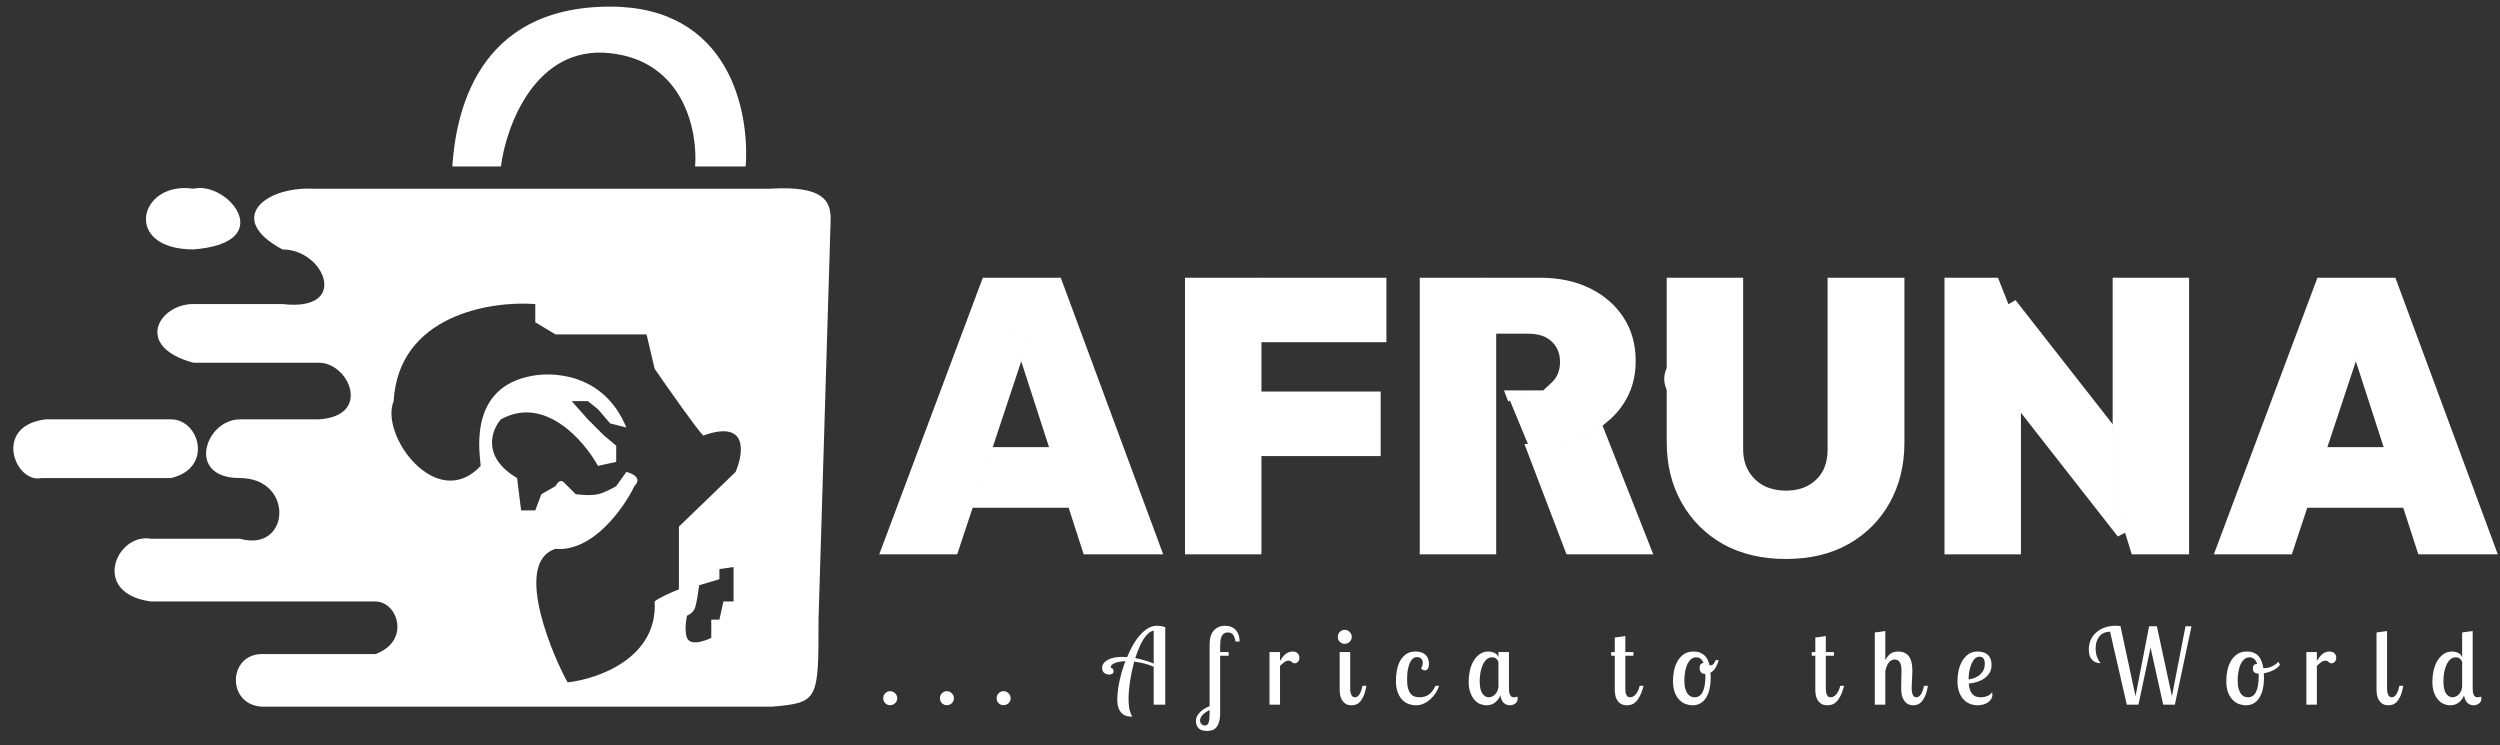 <svg width="161" height="48" viewBox="0 0 161 48" fill="none" xmlns="http://www.w3.org/2000/svg">
<rect x="0" y="0" width="161" height="48" fill="#333333" stroke="none"/>
<ellipse cx="108.742" cy="24.401" rx="1.564" ry="1.564" fill="white"/>
<path fill-rule="evenodd" clip-rule="evenodd" d="M49.586 12.153H20.139C17.012 12.023 14.537 14.108 18.185 16.062C20.921 16.062 22.563 20.101 18.185 19.58H12.452C10.237 19.58 8.595 22.316 12.452 23.359H20.53C22.485 23.359 23.97 26.799 20.53 27.007H15.449C13.234 27.007 11.931 30.786 15.449 30.786C18.967 30.786 18.706 35.606 15.449 34.694H9.716C7.501 34.303 5.807 38.212 9.716 38.734H24.178C25.612 38.734 26.472 41.287 24.178 42.121H16.882C14.667 42.121 14.589 45.405 16.882 45.509H49.716C52.713 45.248 52.713 45.118 52.713 39.906L53.495 14.108C53.495 12.935 53.026 11.945 49.586 12.153ZM35.775 35.346C38.172 35.554 40.161 32.74 40.856 31.307C41.377 30.786 40.726 30.482 40.335 30.395L39.684 31.307C39.684 31.307 39 31.718 38.511 31.828C37.965 31.951 37.078 31.828 37.078 31.828L36.296 31.046C36.087 30.838 35.862 31.133 35.775 31.307L34.863 31.828L34.472 32.87H33.56L33.429 31.828L33.299 30.786C31.006 29.43 31.649 27.702 32.257 27.007C35.071 25.444 37.599 28.353 38.511 30.004L39.684 29.743V28.701L38.902 28.049L37.859 27.007L36.817 25.834H37.859L38.511 26.355L39.293 27.268L40.335 27.528C38.876 23.984 35.471 23.88 33.951 24.271C30.042 25.183 30.954 29.483 30.954 30.004C28.139 33.027 24.439 28.049 25.351 25.834C25.664 20.31 31.562 19.363 34.472 19.58V20.753L35.775 21.535H41.638L42.159 23.75C43.028 25.009 44.869 27.632 45.286 28.049C48.205 27.007 47.892 29.179 47.371 30.395L43.723 33.913V37.952C43.288 38.126 42.368 38.525 42.159 38.734C42.368 42.382 38.511 43.728 36.556 43.945C35.827 42.695 32.908 36.258 35.775 35.346ZM44.765 39.124C44.661 39.437 44.374 39.602 44.244 39.646C44.244 39.646 44.036 40.559 44.244 41.079C44.505 41.73 45.807 41.079 45.807 41.079V39.906H46.329L46.589 38.734H47.241V36.519L46.329 36.649V37.3L45.026 37.691C44.982 38.039 44.869 38.812 44.765 39.124Z" fill="white"/>
<path d="M12.452 12.153C14.667 11.632 17.976 15.645 12.452 16.062C7.865 16.062 8.934 11.632 12.452 12.153Z" fill="white"/>
<path d="M2.94 27.007H11.019C12.843 27.007 13.755 30.134 11.019 30.786L2.68 30.786C0.986 31.176 -0.5 27.424 2.94 27.007Z" fill="white"/>
<path d="M29.13 10.72H32.257C32.604 8.071 34.498 2.902 39.293 3.424C44.087 3.945 44.939 8.505 44.765 10.72H48.023C48.283 7.072 46.92 0.427 39.293 0.427C30.563 0.427 29.347 7.506 29.13 10.72Z" fill="white"/>
<path d="M69.984 35.432L69.186 32.963H70.75H71.017V32.697V28.794V28.527H70.75H67.75L66.048 23.269L66.918 20.648L67.034 20.297H66.665H64.893H64.526L64.639 20.646L65.487 23.267L63.742 28.527H60.955H60.688V28.794V32.697V32.963H60.955H62.27L61.451 35.432H57.008L63.478 18.153H68.128L74.527 35.432H69.984ZM69.013 32.43L67.923 29.061H70.484V32.43H69.013ZM67.362 29.061L68.452 32.43H63.009L64.127 29.061H67.362ZM61.221 29.061H63.565L62.447 32.43H61.221V29.061ZM66.295 20.83L65.771 22.411L65.259 20.83H66.295ZM80.97 18.153V21.773H80.568V18.153H80.97ZM81.503 18.153H89.018V21.773H81.503V18.153ZM80.302 22.306H80.97V24.95H80.302H80.035V25.217V29.369V29.636H80.302H80.97V35.432H76.581V18.153H80.035V22.04V22.306H80.302ZM80.568 25.483H80.97V29.103H80.568V25.483ZM81.503 29.103V25.483H88.649V29.103H81.503ZM101.067 35.432L98.559 28.86H98.939C100.266 28.86 101.43 28.63 102.425 28.16C102.653 28.052 102.869 27.934 103.074 27.806L106.079 35.432H101.067ZM96.621 18.153H99.185C100.366 18.153 101.391 18.372 102.267 18.802C103.146 19.232 103.831 19.827 104.328 20.585C104.821 21.337 105.072 22.219 105.072 23.24C105.072 24.26 104.814 25.141 104.305 25.893L104.303 25.896C104.035 26.304 103.709 26.665 103.321 26.978L102.559 25.044L102.492 24.875H102.311H100.064C100.078 24.862 100.093 24.849 100.107 24.835C100.528 24.445 100.732 23.929 100.732 23.315C100.732 22.701 100.528 22.186 100.107 21.796C99.695 21.399 99.11 21.223 98.398 21.223H96.621V18.153ZM95.686 18.153H96.088V21.223H95.686V18.153ZM96.088 21.756V35.432H91.699V18.153H95.153V21.489V21.756H95.42H96.088ZM98.939 28.327H98.576L97.576 25.912L98.468 25.408H102.129L102.875 27.301C102.664 27.438 102.438 27.563 102.197 27.677C101.288 28.107 100.205 28.327 98.939 28.327ZM97.383 25.408L97.267 25.474L97.242 25.408H97.383ZM107.603 28.469V18.153H111.992V28.919C111.992 29.525 112.124 30.059 112.401 30.51C112.671 30.95 113.035 31.292 113.488 31.531L113.487 31.532L113.499 31.537C113.964 31.755 114.47 31.863 115.015 31.863C115.574 31.863 116.077 31.756 116.514 31.533L116.514 31.533L116.518 31.531C116.97 31.293 117.326 30.959 117.582 30.532L117.582 30.532L117.585 30.528C117.842 30.079 117.964 29.547 117.964 28.944V18.153H122.378V28.494C122.378 29.922 122.067 31.176 121.453 32.265L121.452 32.267C120.853 33.34 120.003 34.189 118.896 34.816C117.811 35.423 116.52 35.732 115.015 35.732C113.51 35.732 112.211 35.423 111.109 34.816C110.003 34.189 109.144 33.331 108.528 32.24C107.914 31.151 107.603 29.896 107.603 28.469ZM125.492 18.153H128.306L126.867 22.633L126.824 22.768L126.911 22.879L129.882 26.674V35.432H125.492V18.153ZM130.396 21.542L129.59 19.493L135.788 27.41V31.746V31.787L135.8 31.825L136.598 34.388L130.415 26.49V21.639V21.589L130.396 21.542ZM127.418 22.662L128.697 18.68L129.882 21.69V25.808L127.418 22.662ZM136.322 31.705V28.091L138.539 30.924L137.29 34.814L136.322 31.705ZM140.711 35.432H137.651L139.09 30.952L139.133 30.817L139.046 30.706L136.322 27.226V18.153H140.711V35.432ZM155.934 35.432L155.135 32.963H156.7H156.967V32.697V28.794V28.527H156.7H153.7L151.998 23.269L152.867 20.648L152.984 20.297H152.614H150.842H150.476L150.589 20.646L151.437 23.267L149.691 28.527H146.904H146.638V28.794V32.697V32.963H146.904H148.22L147.401 35.432H142.957L149.427 18.153H154.078L160.476 35.432H155.934ZM154.963 32.43L153.872 29.061H156.433V32.43H154.963ZM153.312 29.061L154.402 32.43H148.959L150.076 29.061H153.312ZM147.171 29.061H149.515L148.397 32.43H147.171V29.061ZM152.245 20.83L151.72 22.411L151.209 20.83H152.245Z" fill="white" stroke="white" stroke-width="0.533"/>
<path d="M56.88 44.966C56.88 44.844 56.923 44.738 57.009 44.648C57.094 44.557 57.201 44.512 57.327 44.512C57.449 44.512 57.555 44.557 57.645 44.648C57.736 44.738 57.781 44.844 57.781 44.966C57.781 45.093 57.736 45.199 57.645 45.285C57.555 45.37 57.449 45.413 57.327 45.413C57.201 45.413 57.094 45.37 57.009 45.285C56.923 45.199 56.88 45.093 56.88 44.966Z" fill="white"/>
<path d="M60.532 44.966C60.532 44.844 60.575 44.738 60.66 44.648C60.746 44.557 60.852 44.512 60.979 44.512C61.101 44.512 61.207 44.557 61.297 44.648C61.388 44.738 61.433 44.844 61.433 44.966C61.433 45.093 61.388 45.199 61.297 45.285C61.207 45.37 61.101 45.413 60.979 45.413C60.852 45.413 60.746 45.37 60.66 45.285C60.575 45.199 60.532 45.093 60.532 44.966Z" fill="white"/>
<path d="M64.183 44.966C64.183 44.844 64.226 44.738 64.312 44.648C64.398 44.557 64.504 44.512 64.631 44.512C64.753 44.512 64.859 44.557 64.949 44.648C65.04 44.738 65.085 44.844 65.085 44.966C65.085 45.093 65.04 45.199 64.949 45.285C64.859 45.37 64.753 45.413 64.631 45.413C64.504 45.413 64.398 45.37 64.312 45.285C64.226 45.199 64.183 45.093 64.183 44.966Z" fill="white"/>
<path d="M74.298 45.379V42.94C74.126 42.859 73.93 42.791 73.709 42.737C73.492 42.678 73.27 42.635 73.044 42.608C72.99 42.807 72.941 43.013 72.895 43.225C72.85 43.433 72.812 43.64 72.78 43.848C72.749 44.051 72.724 44.252 72.706 44.451C72.688 44.645 72.679 44.831 72.679 45.007C72.679 45.206 72.692 45.4 72.719 45.589C72.751 45.779 72.816 45.967 72.916 46.152C72.812 46.152 72.704 46.141 72.591 46.118C72.478 46.095 72.374 46.043 72.279 45.962C72.184 45.885 72.105 45.772 72.042 45.623C71.983 45.479 71.954 45.282 71.954 45.034C71.954 44.876 71.965 44.7 71.988 44.505C72.01 44.311 72.044 44.108 72.089 43.896C72.134 43.683 72.189 43.467 72.252 43.245C72.32 43.019 72.394 42.798 72.475 42.581C72.344 42.586 72.22 42.597 72.103 42.615C71.99 42.633 71.89 42.66 71.805 42.696C71.723 42.728 71.658 42.766 71.608 42.812C71.558 42.857 71.534 42.906 71.534 42.961C71.534 42.979 71.536 42.992 71.54 43.001C71.658 43.037 71.716 43.112 71.716 43.225C71.716 43.306 71.687 43.363 71.629 43.394C71.57 43.426 71.507 43.442 71.439 43.442C71.326 43.442 71.222 43.41 71.127 43.347C71.028 43.279 70.978 43.164 70.978 43.001C70.978 42.893 71.012 42.796 71.08 42.71C71.143 42.624 71.231 42.552 71.344 42.493C71.461 42.43 71.597 42.382 71.75 42.351C71.909 42.319 72.08 42.303 72.265 42.303C72.315 42.303 72.367 42.306 72.421 42.31C72.475 42.31 72.53 42.312 72.584 42.317C72.697 42.046 72.823 41.788 72.963 41.544C73.103 41.296 73.254 41.081 73.417 40.901C73.58 40.716 73.751 40.569 73.932 40.461C74.113 40.352 74.302 40.298 74.501 40.298C74.569 40.298 74.653 40.305 74.752 40.318C74.856 40.332 74.953 40.357 75.043 40.393V45.379H74.298ZM73.112 42.385C73.338 42.425 73.555 42.477 73.763 42.541C73.971 42.599 74.149 42.665 74.298 42.737V40.623C74.185 40.632 74.074 40.684 73.966 40.779C73.858 40.869 73.751 40.993 73.647 41.151C73.548 41.31 73.453 41.495 73.363 41.707C73.273 41.915 73.189 42.141 73.112 42.385Z" fill="white"/>
<path d="M78.577 41.992H79.126V42.229H78.577V45.921C78.577 46.161 78.552 46.355 78.502 46.504C78.457 46.653 78.396 46.771 78.319 46.856C78.243 46.942 78.152 46.999 78.048 47.026C77.949 47.057 77.843 47.073 77.73 47.073C77.486 47.073 77.308 47.017 77.195 46.904C77.077 46.791 77.019 46.628 77.019 46.416C77.019 46.303 77.046 46.199 77.1 46.104C77.15 46.01 77.217 45.921 77.303 45.84C77.384 45.763 77.477 45.693 77.581 45.63C77.685 45.571 77.791 45.519 77.899 45.474V41.477C77.899 41.084 77.992 40.79 78.177 40.596C78.362 40.397 78.599 40.298 78.888 40.298C79.024 40.298 79.148 40.318 79.261 40.359C79.374 40.4 79.474 40.463 79.559 40.548C79.645 40.634 79.711 40.74 79.756 40.867C79.805 40.993 79.83 41.142 79.83 41.314H79.566C79.539 41.133 79.489 40.991 79.417 40.887C79.349 40.783 79.234 40.731 79.072 40.731C78.963 40.731 78.877 40.756 78.814 40.806C78.751 40.851 78.701 40.914 78.665 40.996C78.629 41.077 78.604 41.176 78.59 41.294C78.581 41.407 78.577 41.531 78.577 41.666V41.992ZM77.594 46.721C77.725 46.721 77.809 46.651 77.845 46.511C77.881 46.371 77.899 46.179 77.899 45.935V45.725C77.696 45.824 77.543 45.933 77.439 46.05C77.335 46.168 77.283 46.283 77.283 46.396C77.283 46.486 77.312 46.563 77.371 46.626C77.43 46.689 77.504 46.721 77.594 46.721Z" fill="white"/>
<path d="M82.434 41.992V42.561C82.488 42.48 82.54 42.403 82.59 42.331C82.644 42.258 82.703 42.195 82.766 42.141C82.829 42.087 82.899 42.044 82.976 42.012C83.053 41.976 83.138 41.958 83.233 41.958C83.387 41.958 83.5 41.998 83.572 42.08C83.644 42.157 83.68 42.251 83.68 42.364C83.68 42.432 83.669 42.489 83.647 42.534C83.624 42.579 83.597 42.615 83.565 42.642C83.534 42.669 83.5 42.69 83.464 42.703C83.427 42.712 83.396 42.717 83.369 42.717C83.328 42.717 83.294 42.708 83.267 42.69C83.245 42.672 83.22 42.653 83.193 42.635C83.17 42.613 83.143 42.592 83.111 42.574C83.08 42.556 83.039 42.547 82.989 42.547C82.885 42.547 82.786 42.583 82.691 42.656C82.596 42.728 82.511 42.805 82.434 42.886V45.379H81.756V41.992H82.434Z" fill="white"/>
<path d="M86.953 41.992V44.295C86.953 44.34 86.955 44.397 86.959 44.465C86.964 44.532 86.975 44.6 86.993 44.668C87.016 44.731 87.047 44.788 87.088 44.837C87.129 44.883 87.185 44.905 87.257 44.905C87.479 44.905 87.641 44.659 87.745 44.167H87.996C87.946 44.451 87.883 44.677 87.806 44.844C87.729 45.007 87.648 45.131 87.562 45.217C87.477 45.303 87.388 45.357 87.298 45.379C87.208 45.407 87.126 45.42 87.054 45.42C86.896 45.42 86.767 45.391 86.668 45.332C86.569 45.269 86.49 45.19 86.431 45.095C86.372 45 86.331 44.894 86.309 44.776C86.286 44.659 86.275 44.546 86.275 44.438V41.992H86.953ZM86.153 41.016C86.153 40.894 86.196 40.788 86.282 40.698C86.368 40.607 86.474 40.562 86.6 40.562C86.722 40.562 86.828 40.607 86.919 40.698C87.009 40.788 87.054 40.894 87.054 41.016C87.054 41.142 87.009 41.249 86.919 41.334C86.828 41.42 86.722 41.463 86.6 41.463C86.474 41.463 86.368 41.42 86.282 41.334C86.196 41.249 86.153 41.142 86.153 41.016Z" fill="white"/>
<path d="M91.511 43.028C91.547 42.997 91.574 42.947 91.592 42.879C91.615 42.807 91.626 42.739 91.626 42.676C91.626 42.572 91.592 42.486 91.525 42.419C91.461 42.351 91.371 42.317 91.254 42.317C91.132 42.317 91.03 42.362 90.949 42.452C90.867 42.543 90.802 42.658 90.752 42.798C90.702 42.934 90.666 43.087 90.644 43.259C90.626 43.426 90.617 43.591 90.617 43.753C90.617 43.993 90.637 44.187 90.678 44.336C90.723 44.485 90.781 44.602 90.854 44.688C90.926 44.77 91.01 44.826 91.104 44.858C91.204 44.889 91.308 44.905 91.416 44.905C91.656 44.905 91.856 44.846 92.019 44.729C92.186 44.607 92.329 44.419 92.446 44.167H92.676C92.622 44.334 92.545 44.494 92.446 44.648C92.347 44.797 92.231 44.93 92.1 45.047C91.969 45.16 91.827 45.251 91.674 45.318C91.52 45.386 91.36 45.42 91.192 45.42C91.034 45.42 90.879 45.393 90.725 45.339C90.571 45.285 90.434 45.196 90.312 45.075C90.19 44.948 90.09 44.785 90.014 44.587C89.937 44.383 89.898 44.135 89.898 43.841C89.898 43.652 89.914 43.448 89.946 43.232C89.982 43.01 90.045 42.807 90.136 42.622C90.23 42.432 90.359 42.274 90.522 42.148C90.684 42.021 90.894 41.958 91.152 41.958C91.436 41.958 91.653 42.028 91.802 42.168C91.951 42.303 92.026 42.504 92.026 42.771C92.026 42.884 92.003 42.979 91.958 43.055C91.918 43.132 91.852 43.171 91.762 43.171C91.662 43.171 91.579 43.123 91.511 43.028Z" fill="white"/>
<path d="M97.177 41.992V44.295C97.177 44.349 97.179 44.413 97.184 44.485C97.188 44.553 97.2 44.618 97.218 44.681C97.24 44.745 97.272 44.799 97.312 44.844C97.358 44.885 97.421 44.905 97.502 44.905C97.538 44.905 97.577 44.901 97.617 44.892C97.662 44.883 97.699 44.873 97.726 44.864C97.73 44.887 97.733 44.907 97.733 44.925C97.737 44.944 97.739 44.964 97.739 44.986C97.739 45.122 97.687 45.228 97.583 45.305C97.48 45.382 97.362 45.42 97.231 45.42C97.091 45.42 96.965 45.373 96.852 45.278C96.739 45.178 96.662 45.014 96.621 44.783C96.554 44.959 96.443 45.111 96.289 45.237C96.136 45.359 95.951 45.42 95.734 45.42C95.598 45.42 95.46 45.393 95.32 45.339C95.185 45.28 95.063 45.19 94.955 45.068C94.846 44.946 94.756 44.788 94.684 44.593C94.616 44.399 94.582 44.164 94.582 43.889C94.582 43.676 94.605 43.457 94.65 43.232C94.699 43.001 94.774 42.793 94.873 42.608C94.977 42.419 95.11 42.263 95.273 42.141C95.436 42.019 95.63 41.958 95.856 41.958C95.973 41.958 96.093 41.983 96.215 42.032C96.341 42.082 96.436 42.177 96.499 42.317V41.992H97.177ZM95.876 44.905C95.962 44.905 96.043 44.885 96.12 44.844C96.197 44.803 96.262 44.749 96.316 44.681C96.375 44.614 96.42 44.537 96.452 44.451C96.484 44.361 96.499 44.266 96.499 44.167V42.622C96.468 42.545 96.42 42.477 96.357 42.419C96.294 42.36 96.204 42.331 96.086 42.331C95.942 42.331 95.82 42.38 95.72 42.48C95.621 42.574 95.54 42.696 95.476 42.845C95.413 42.994 95.366 43.162 95.334 43.347C95.307 43.527 95.293 43.701 95.293 43.868C95.293 44.234 95.35 44.499 95.463 44.661C95.576 44.824 95.713 44.905 95.876 44.905Z" fill="white"/>
<path d="M104.67 40.962V41.992H105.191V42.229H104.67V44.295C104.67 44.349 104.672 44.413 104.676 44.485C104.681 44.553 104.692 44.618 104.71 44.681C104.733 44.745 104.764 44.799 104.805 44.844C104.85 44.885 104.911 44.905 104.988 44.905C105.11 44.905 105.225 44.844 105.334 44.722C105.446 44.6 105.535 44.415 105.598 44.167H105.848C105.772 44.451 105.688 44.677 105.598 44.844C105.512 45.007 105.422 45.131 105.327 45.217C105.232 45.303 105.137 45.357 105.042 45.379C104.952 45.407 104.868 45.42 104.791 45.42C104.629 45.42 104.496 45.391 104.392 45.332C104.288 45.269 104.207 45.19 104.148 45.095C104.089 45 104.048 44.896 104.026 44.783C104.003 44.666 103.992 44.55 103.992 44.438V42.229H103.762V41.992H103.992V41.057L104.67 40.962Z" fill="white"/>
<path d="M109.062 41.958C109.22 41.958 109.358 41.98 109.475 42.026C109.593 42.071 109.692 42.134 109.774 42.215C109.859 42.292 109.927 42.387 109.977 42.5C110.031 42.608 110.072 42.726 110.099 42.852C110.225 42.852 110.316 42.814 110.37 42.737C110.424 42.656 110.462 42.581 110.485 42.513H110.682C110.645 42.663 110.584 42.816 110.499 42.974C110.417 43.128 110.302 43.243 110.153 43.32C110.162 43.374 110.167 43.428 110.167 43.482C110.167 43.532 110.167 43.584 110.167 43.638C110.167 44.194 110.065 44.63 109.862 44.946C109.658 45.262 109.374 45.42 109.008 45.42C108.859 45.42 108.708 45.393 108.554 45.339C108.405 45.285 108.269 45.194 108.148 45.068C108.026 44.941 107.926 44.779 107.849 44.58C107.777 44.381 107.741 44.135 107.741 43.841C107.741 43.643 107.761 43.433 107.802 43.211C107.847 42.99 107.919 42.787 108.019 42.602C108.123 42.416 108.258 42.263 108.425 42.141C108.597 42.019 108.809 41.958 109.062 41.958ZM109.13 44.905C109.369 44.905 109.545 44.788 109.658 44.553C109.771 44.313 109.828 43.977 109.828 43.543C109.828 43.521 109.826 43.498 109.821 43.475C109.821 43.448 109.821 43.423 109.821 43.401C109.695 43.401 109.602 43.367 109.543 43.299C109.485 43.227 109.455 43.125 109.455 42.994C109.455 42.904 109.478 42.834 109.523 42.784C109.568 42.73 109.629 42.699 109.706 42.69C109.652 42.559 109.584 42.466 109.503 42.412C109.421 42.358 109.333 42.331 109.238 42.331C109.098 42.331 108.979 42.378 108.879 42.473C108.784 42.563 108.705 42.681 108.642 42.825C108.583 42.97 108.54 43.13 108.513 43.306C108.486 43.478 108.473 43.647 108.473 43.814C108.473 44.036 108.493 44.216 108.534 44.356C108.574 44.496 108.626 44.607 108.69 44.688C108.753 44.77 108.823 44.826 108.9 44.858C108.976 44.889 109.053 44.905 109.13 44.905Z" fill="white"/>
<path d="M117.583 40.962V41.992H118.105V42.229H117.583V44.295C117.583 44.349 117.586 44.413 117.59 44.485C117.595 44.553 117.606 44.618 117.624 44.681C117.647 44.745 117.678 44.799 117.719 44.844C117.764 44.885 117.825 44.905 117.902 44.905C118.024 44.905 118.139 44.844 118.247 44.722C118.36 44.6 118.448 44.415 118.512 44.167H118.762C118.686 44.451 118.602 44.677 118.512 44.844C118.426 45.007 118.336 45.131 118.241 45.217C118.146 45.303 118.051 45.357 117.956 45.379C117.866 45.407 117.782 45.42 117.705 45.42C117.543 45.42 117.41 45.391 117.306 45.332C117.202 45.269 117.12 45.19 117.062 45.095C117.003 45 116.962 44.896 116.94 44.783C116.917 44.666 116.906 44.55 116.906 44.438V42.229H116.676V41.992H116.906V41.057L117.583 40.962Z" fill="white"/>
<path d="M121.414 40.637V42.507C121.482 42.385 121.549 42.288 121.617 42.215C121.689 42.139 121.762 42.082 121.834 42.046C121.906 42.01 121.974 41.987 122.037 41.978C122.105 41.965 122.168 41.958 122.227 41.958C122.43 41.958 122.593 41.996 122.715 42.073C122.841 42.15 122.936 42.249 122.999 42.371C123.062 42.489 123.103 42.62 123.121 42.764C123.144 42.904 123.155 43.04 123.155 43.171C123.155 43.252 123.153 43.342 123.148 43.442C123.144 43.536 123.139 43.636 123.135 43.74C123.13 43.839 123.126 43.941 123.121 44.045C123.117 44.144 123.114 44.237 123.114 44.322C123.114 44.358 123.117 44.41 123.121 44.478C123.126 44.541 123.137 44.605 123.155 44.668C123.173 44.731 123.202 44.788 123.243 44.837C123.284 44.883 123.342 44.905 123.419 44.905C123.523 44.905 123.616 44.846 123.697 44.729C123.783 44.611 123.853 44.424 123.907 44.167H124.158C124.108 44.451 124.045 44.677 123.968 44.844C123.891 45.007 123.81 45.131 123.724 45.217C123.638 45.303 123.553 45.357 123.467 45.379C123.381 45.407 123.302 45.42 123.23 45.42C123.085 45.42 122.963 45.393 122.864 45.339C122.764 45.28 122.683 45.203 122.62 45.108C122.557 45.014 122.509 44.903 122.478 44.776C122.45 44.65 122.437 44.519 122.437 44.383C122.437 44.343 122.437 44.268 122.437 44.16C122.441 44.047 122.444 43.927 122.444 43.801C122.448 43.674 122.45 43.554 122.45 43.442C122.455 43.329 122.457 43.25 122.457 43.205C122.457 43.06 122.446 42.94 122.423 42.845C122.401 42.751 122.369 42.676 122.328 42.622C122.288 42.568 122.24 42.529 122.186 42.507C122.136 42.484 122.082 42.473 122.024 42.473C121.884 42.473 121.762 42.529 121.658 42.642C121.558 42.755 121.477 42.945 121.414 43.211V45.379H120.736V40.731L121.414 40.637Z" fill="white"/>
<path d="M128.256 42.839C128.256 43.155 128.125 43.419 127.863 43.631C127.605 43.844 127.246 43.975 126.785 44.024C126.803 44.205 126.835 44.352 126.88 44.465C126.93 44.578 126.989 44.668 127.056 44.736C127.124 44.799 127.201 44.844 127.287 44.871C127.377 44.894 127.47 44.905 127.564 44.905C127.709 44.905 127.844 44.88 127.971 44.831C128.102 44.781 128.21 44.695 128.296 44.573C128.301 44.605 128.303 44.636 128.303 44.668C128.307 44.695 128.31 44.72 128.31 44.742C128.31 44.846 128.283 44.939 128.228 45.02C128.179 45.102 128.109 45.174 128.018 45.237C127.933 45.296 127.831 45.341 127.713 45.373C127.601 45.404 127.481 45.42 127.354 45.42C127.201 45.42 127.047 45.393 126.894 45.339C126.74 45.28 126.6 45.19 126.474 45.068C126.352 44.941 126.252 44.779 126.175 44.58C126.099 44.381 126.06 44.139 126.06 43.855C126.06 43.665 126.081 43.46 126.121 43.238C126.166 43.017 126.239 42.812 126.338 42.622C126.442 42.432 126.575 42.274 126.738 42.148C126.905 42.021 127.11 41.958 127.354 41.958C127.467 41.958 127.576 41.971 127.68 41.998C127.788 42.021 127.885 42.066 127.971 42.134C128.057 42.197 128.125 42.285 128.174 42.398C128.228 42.511 128.256 42.658 128.256 42.839ZM126.778 43.76C127.099 43.71 127.352 43.597 127.537 43.421C127.727 43.245 127.822 43.028 127.822 42.771C127.822 42.599 127.793 42.477 127.734 42.405C127.675 42.328 127.592 42.29 127.483 42.29C127.366 42.29 127.262 42.335 127.171 42.425C127.086 42.516 127.013 42.633 126.955 42.778C126.896 42.918 126.851 43.076 126.819 43.252C126.792 43.423 126.778 43.593 126.778 43.76Z" fill="white"/>
<path d="M137.528 44.837L138.402 40.332H138.903L139.872 44.837L140.746 40.332H141.132L140.062 45.379H139.309L138.496 41.707L137.717 45.379H136.965L135.888 40.684C135.716 40.684 135.572 40.716 135.454 40.779C135.337 40.838 135.242 40.919 135.17 41.023C135.097 41.122 135.043 41.237 135.007 41.368C134.975 41.495 134.96 41.626 134.96 41.761C134.96 41.956 134.987 42.13 135.041 42.283C135.095 42.437 135.174 42.579 135.278 42.71C135.188 42.71 135.097 42.696 135.007 42.669C134.917 42.642 134.835 42.595 134.763 42.527C134.691 42.459 134.632 42.369 134.587 42.256C134.542 42.139 134.519 41.992 134.519 41.816C134.519 41.612 134.558 41.418 134.634 41.233C134.711 41.048 134.824 40.887 134.973 40.752C135.122 40.612 135.305 40.501 135.522 40.42C135.739 40.339 135.987 40.298 136.267 40.298C136.317 40.298 136.364 40.3 136.41 40.305C136.459 40.309 136.509 40.316 136.559 40.325L137.528 44.837Z" fill="white"/>
<path d="M144.695 41.958C144.871 41.958 145.023 41.985 145.149 42.039C145.276 42.093 145.38 42.17 145.461 42.27C145.542 42.364 145.605 42.477 145.651 42.608C145.7 42.739 145.736 42.879 145.759 43.028H145.8C145.989 43.028 146.163 42.99 146.321 42.913C146.479 42.836 146.615 42.739 146.728 42.622L146.83 42.805C146.739 42.949 146.595 43.069 146.396 43.164C146.202 43.259 146.001 43.324 145.793 43.36C145.793 43.406 145.793 43.451 145.793 43.496C145.797 43.541 145.8 43.588 145.8 43.638C145.8 44.194 145.698 44.63 145.495 44.946C145.291 45.262 145.007 45.42 144.641 45.42C144.492 45.42 144.341 45.393 144.187 45.339C144.038 45.285 143.903 45.194 143.781 45.068C143.659 44.941 143.559 44.779 143.482 44.58C143.41 44.381 143.374 44.135 143.374 43.841C143.374 43.643 143.394 43.433 143.435 43.211C143.48 42.99 143.552 42.787 143.652 42.602C143.756 42.416 143.891 42.263 144.058 42.141C144.23 42.019 144.442 41.958 144.695 41.958ZM144.763 44.905C145.002 44.905 145.179 44.788 145.291 44.553C145.404 44.313 145.461 43.977 145.461 43.543C145.461 43.516 145.461 43.489 145.461 43.462C145.461 43.435 145.459 43.408 145.454 43.381C145.323 43.372 145.228 43.342 145.17 43.293C145.115 43.243 145.088 43.159 145.088 43.042C145.088 42.938 145.111 42.866 145.156 42.825C145.201 42.78 145.269 42.755 145.359 42.751C145.305 42.592 145.235 42.484 145.149 42.425C145.068 42.362 144.975 42.331 144.871 42.331C144.731 42.331 144.612 42.378 144.512 42.473C144.417 42.563 144.338 42.681 144.275 42.825C144.216 42.97 144.174 43.13 144.146 43.306C144.119 43.478 144.106 43.647 144.106 43.814C144.106 44.036 144.126 44.216 144.167 44.356C144.207 44.496 144.259 44.607 144.323 44.688C144.386 44.77 144.456 44.826 144.533 44.858C144.609 44.889 144.686 44.905 144.763 44.905Z" fill="white"/>
<path d="M149.207 41.992V42.561C149.261 42.48 149.313 42.403 149.363 42.331C149.417 42.258 149.476 42.195 149.539 42.141C149.603 42.087 149.673 42.044 149.749 42.012C149.826 41.976 149.912 41.958 150.007 41.958C150.16 41.958 150.273 41.998 150.346 42.08C150.418 42.157 150.454 42.251 150.454 42.364C150.454 42.432 150.443 42.489 150.42 42.534C150.397 42.579 150.37 42.615 150.339 42.642C150.307 42.669 150.273 42.69 150.237 42.703C150.201 42.712 150.169 42.717 150.142 42.717C150.102 42.717 150.068 42.708 150.041 42.69C150.018 42.672 149.993 42.653 149.966 42.635C149.944 42.613 149.916 42.592 149.885 42.574C149.853 42.556 149.813 42.547 149.763 42.547C149.659 42.547 149.56 42.583 149.465 42.656C149.37 42.728 149.284 42.805 149.207 42.886V45.379H148.53V41.992H149.207Z" fill="white"/>
<path d="M153.726 40.637V44.295C153.726 44.34 153.728 44.397 153.733 44.465C153.737 44.532 153.749 44.6 153.767 44.668C153.789 44.731 153.821 44.788 153.862 44.837C153.902 44.883 153.959 44.905 154.031 44.905C154.252 44.905 154.415 44.659 154.519 44.167H154.769C154.72 44.451 154.657 44.677 154.58 44.844C154.503 45.007 154.422 45.131 154.336 45.217C154.25 45.303 154.162 45.357 154.072 45.379C153.981 45.407 153.9 45.42 153.828 45.42C153.67 45.42 153.541 45.391 153.441 45.332C153.342 45.269 153.263 45.19 153.204 45.095C153.146 45 153.105 44.894 153.082 44.776C153.06 44.659 153.048 44.546 153.048 44.438V40.731L153.726 40.637Z" fill="white"/>
<path d="M159.24 40.637V44.295C159.24 44.349 159.242 44.413 159.247 44.485C159.251 44.553 159.263 44.618 159.281 44.681C159.303 44.745 159.335 44.799 159.375 44.844C159.421 44.885 159.484 44.905 159.565 44.905C159.601 44.905 159.64 44.901 159.68 44.892C159.726 44.883 159.762 44.873 159.789 44.864C159.793 44.887 159.796 44.907 159.796 44.925C159.8 44.944 159.802 44.964 159.802 44.986C159.802 45.122 159.75 45.228 159.646 45.305C159.543 45.382 159.425 45.42 159.294 45.42C159.154 45.42 159.028 45.373 158.915 45.278C158.802 45.178 158.725 45.014 158.684 44.783C158.617 44.959 158.506 45.111 158.352 45.237C158.199 45.359 158.014 45.42 157.797 45.42C157.661 45.42 157.524 45.393 157.384 45.339C157.248 45.28 157.126 45.19 157.018 45.068C156.909 44.946 156.819 44.788 156.747 44.593C156.679 44.399 156.645 44.164 156.645 43.889C156.645 43.676 156.668 43.457 156.713 43.232C156.762 43.001 156.837 42.793 156.936 42.608C157.04 42.419 157.173 42.263 157.336 42.141C157.499 42.019 157.693 41.958 157.919 41.958C158.036 41.958 158.156 41.983 158.278 42.032C158.404 42.082 158.499 42.177 158.562 42.317V40.731L159.24 40.637ZM157.939 44.905C158.025 44.905 158.106 44.885 158.183 44.844C158.26 44.803 158.325 44.749 158.379 44.681C158.438 44.614 158.483 44.537 158.515 44.451C158.547 44.361 158.562 44.266 158.562 44.167V42.622C158.531 42.545 158.483 42.477 158.42 42.419C158.357 42.36 158.267 42.331 158.149 42.331C158.005 42.331 157.883 42.38 157.783 42.48C157.684 42.574 157.603 42.696 157.539 42.845C157.476 42.994 157.429 43.162 157.397 43.347C157.37 43.527 157.356 43.701 157.356 43.868C157.356 44.234 157.413 44.499 157.526 44.661C157.639 44.824 157.776 44.905 157.939 44.905Z" fill="white"/>
</svg>
